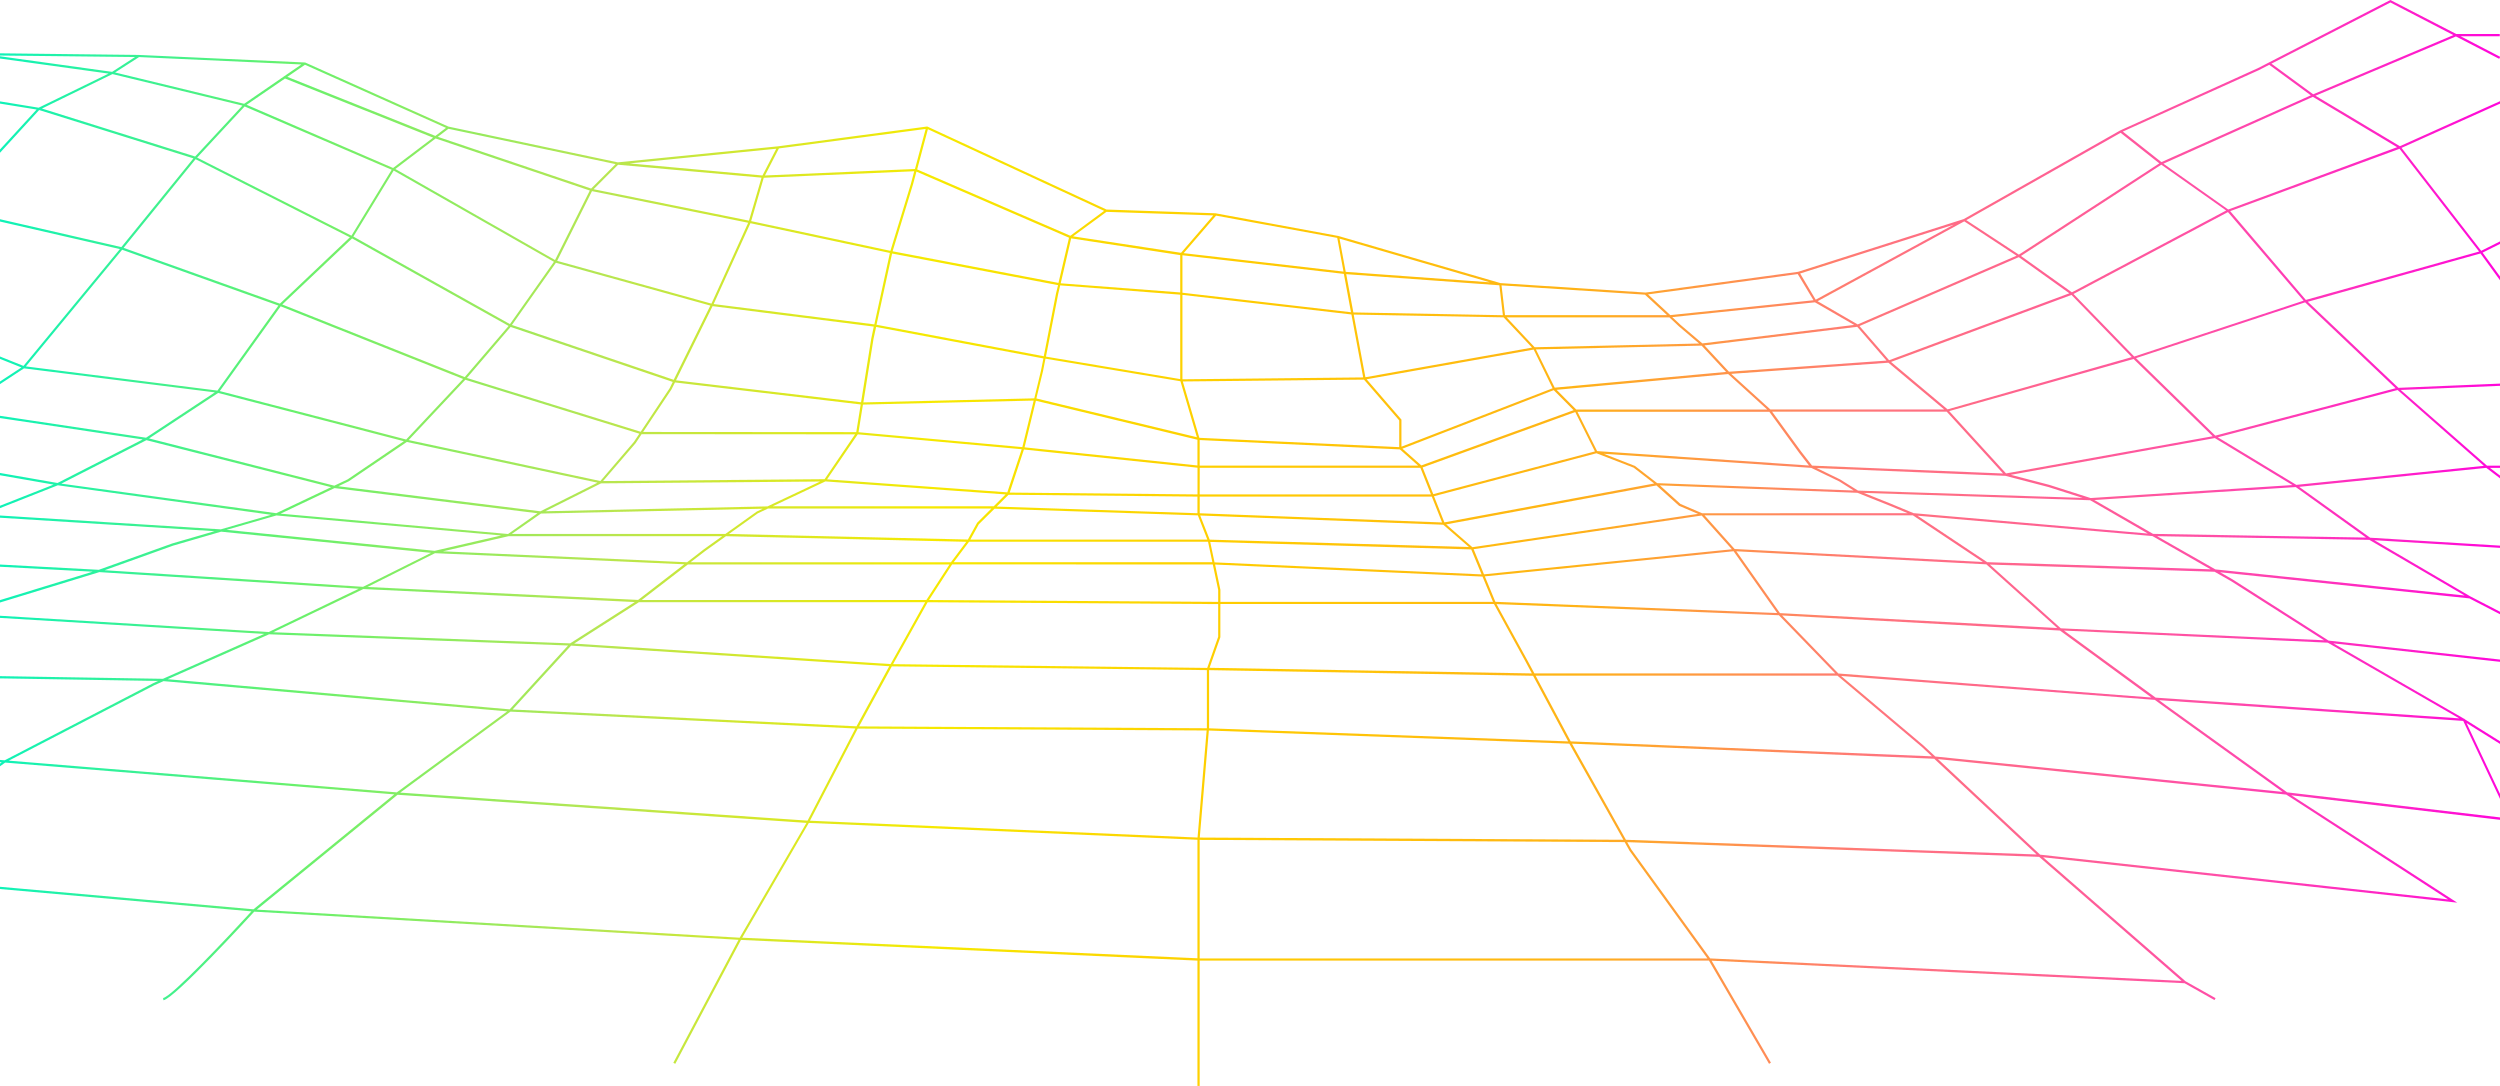 <svg width="1600" height="695" viewBox="0 0 1600 695" fill="none" xmlns="http://www.w3.org/2000/svg">
<path d="M1577.36 460.076H1577.12L1493.31 411.755L1615.44 425.274L1615.6 423.849L1490.28 409.988L1428.81 370.784L1420.88 366.254L1580.38 382.964L1615.26 400.999L1615.91 399.746L1580.95 381.654L1519.56 345.726L1615.54 351.581L1615.63 350.157L1516.88 344.131L1471.46 311.58L1591.22 299.428L1615.13 317.663L1616 316.537L1593.53 299.442H1615.56V298.018H1591.66L1536.46 249.583L1607.1 246.634V245.209L1535 248.215L1476.98 193.142L1587.53 162.215L1606.56 188.384L1607.71 187.543L1588.88 161.673L1607.4 152.385L1606.76 151.117L1587.97 160.519L1536.97 94.648L1607.36 63.023L1606.77 61.726L1535.91 93.565L1481.9 61.27L1571.79 23.32L1599.49 37.651L1600.15 36.383L1574.76 23.192H1599.84V21.767H1572.01L1529.85 0L1445.08 43.606L1356.91 83.493L1256.8 140.205L1150.79 173.953L1053.17 187.23L960.313 181.19L856.522 151.018L777.91 136.501L708.127 134.094L593.427 80.958L497.896 93.651L395.358 103.907L286.924 81.001L195.295 39.987H195.167L88.813 35.158L-14.979 33.947L-15.092 35.372L69.501 47.11L24.727 68.934L-19.707 61.655L-19.934 63.08L23.43 70.103L-15.52 112.597L-14.466 113.552L25.054 70.43L123.804 101.357L77.662 158.155L-26.898 134.108L-27.226 135.533L76.736 159.408L15.028 234.183L-26.728 217.445L-27.255 218.77L13.718 235.166L-29.006 263.202L91.333 281.251L36.803 309.115L-26.941 297.989L-27.183 299.414L34.297 310.155L-27.326 334.458L-26.799 335.783L-13.412 330.498L137.29 339.957L110.232 347.82L63.235 364.673L-27.141 359.844L-27.212 361.268L59.29 365.884L-31 393.577L169.134 405.7L104.293 434.434L-27.112 432.283V433.707L101.203 435.816L98.084 437.24L2.98 486.601L-27.012 484.194L-27.126 485.618L1.157 487.883C-3.728 491.445 -19.251 502.3 -27.069 502.3V503.724C-17.585 503.724 1.413 489.479 3.307 488.054L252.318 508.411L162.213 581.961L-0.452 567.502L-0.58 568.926L160.917 583.286C146.191 599.384 109.99 637.818 104.378 638.744L104.606 640.169C111.884 638.958 159.307 587.189 162.711 583.457L472.646 601.478L430.933 680.185L432.186 680.84L474.213 601.563L766.36 614.797V695H767.784V614.797H1093.73L1132.18 680.84L1133.4 680.128L1095.44 614.854L1398.14 629.271L1417.28 640.055L1417.97 638.815L1398.72 627.989L1307.57 548.641L1572.61 577.702L1466.41 508.967L1608.27 525.663L1578.57 462.711L1615.15 485.575L1615.9 484.365L1577.45 460.332L1577.36 460.076ZM1044.08 543.712L1041.42 538.982L1305.07 548.384L1396.21 627.761L1094.52 613.387L1044.08 543.712ZM473.401 600.138L164.363 582.161L254.44 508.653L516.125 526.66L473.401 600.138ZM88.998 36.526L192.86 41.255L156.246 66.427L73.646 46.384L88.998 36.526ZM1381.97 104.563L1292.08 162.97L1258.43 140.903L1357.18 84.989L1381.97 104.563ZM1480.24 61.968L1534.15 94.206L1426.05 134.094L1384.59 104.762L1480.24 61.968ZM214.108 312.377L344.004 328.489L325.148 341.766L179.573 328.746L214.108 312.377ZM182.393 50.258L277.212 88.095L251.577 107.512L157.841 67.068L182.393 50.258ZM755.337 163.269V187.159L678.847 181.318L685.555 152.556L755.337 163.269ZM961.837 201.732L866.149 199.951L861.578 175.463L959.587 182.586L961.837 201.732ZM1290.6 163.653L1188.9 207.63L1163.27 192.771L1257.13 141.672L1290.6 163.653ZM1324.39 187.714L1209.04 230.551L1190.06 208.669L1292.02 164.579L1324.39 187.714ZM1425.89 135.732L1474.31 192.43L1365.91 228.186L1327.04 188.142L1425.89 135.732ZM571.552 425.06L593.698 385.429L779.633 386.625V407.524L772.612 427.468L571.552 425.06ZM297.805 243.058L409.186 277.561L405.669 282.832L384.221 307.862L261.546 281.65L297.805 243.058ZM251.976 109.15L354.514 167.557L326.373 207.444L226.156 151.402L251.976 109.15ZM478.841 142.57L455.328 194.324L356.579 166.944L378.881 122.327L478.841 142.57ZM962.307 203.114L980.507 222.459L873.854 241.434L866.363 201.333L962.307 203.114ZM1188.63 209.154L1207.37 230.779L1106.53 237.901L1090.86 221.063L1188.63 209.154ZM777.653 361.311L948.806 369.004L955.514 385.201H781.057V377.466L777.653 361.311ZM454.631 195.564L431.161 243.073L327.64 207.986L355.767 168.169L454.631 195.564ZM755.48 243.999L766.004 279.812L663.281 255.01L667.553 237.474L669.106 229.554L755.48 243.999ZM981.561 223.727L993.667 248.5L896.925 285.881V268.544L874.637 242.731L981.561 223.727ZM1106.03 239.397L1131 262.09H1008.76L996.216 249.483L1106.03 239.397ZM552.284 258.942L661.558 256.364L654.295 286.151L549.45 276.621L552.284 258.942ZM895.928 287.619L907.606 297.975H767.784V281.635L895.928 287.619ZM994.379 249.697L1007.11 262.518L909.642 297.875L897.537 287.163L994.379 249.697ZM774.207 345.37L768.14 329.928L923.699 335.826L940.105 350.071L774.207 345.37ZM655.32 287.69L766.403 299.328V316.423L646.206 315.255L655.32 287.69ZM767.827 299.4H909.044L915.795 316.395H767.784L767.827 299.4ZM768.24 317.819H916.35L922.93 334.373L767.813 328.489V317.805L768.24 317.819ZM924.411 334.316L917.76 317.577L1021.72 290.083L1045.55 299.314L1058.68 309.443L924.411 334.316ZM917.29 316.252L910.483 299.158L1008.15 263.7L1020.75 288.915L917.29 316.252ZM766.36 297.904L655.719 286.294L662.982 256.478L766.36 281.436V297.904ZM548.98 277.96L653.867 287.505L644.682 315.098L529.327 306.779L548.98 277.96ZM645.465 316.651L766.36 317.833V328.475L637.903 324.201L645.465 316.651ZM636.521 325.569L766.631 329.843L772.683 345.328H621.041L626.439 335.527L636.521 325.569ZM941.586 351.638L948.194 367.608L777.297 359.915L774.549 346.852L941.586 351.638ZM942.312 350.214L925.55 335.612L1060.13 310.682L1074.6 323.717L1086.72 328.888L942.312 350.214ZM1060.6 309.215L1046.36 298.189L1026.42 290.425L1159.21 299.442L1177.12 308.104L1186.37 313.93L1060.6 309.215ZM1022.15 288.701L1009.57 263.544H1132.38L1151.48 289.827L1157.76 297.932L1022.15 288.701ZM872.942 242.959L895.501 269.071V286.166L767.585 280.197L757.003 244.141L872.942 242.959ZM666.215 237.26L661.942 254.939L552.554 257.532L559.02 217.06L560.715 209.254L667.781 229.411L666.215 237.26ZM557.581 216.789L551.073 257.446L432.642 243.415L456.055 195.934L559.205 209.011L557.581 216.789ZM431.987 244.754L550.845 258.857L547.997 276.55L411.593 276.45L429.751 249.212L431.987 244.754ZM410.625 277.875L547.228 277.974L527.732 306.679L385.973 307.862L406.808 283.644L410.625 277.875ZM528.244 308.104L643.599 316.437L635.98 324.03H494.507L528.244 308.104ZM491.53 325.455H634.513L625.37 334.558L619.432 345.299L466.522 341.738L484.965 328.56L491.53 325.455ZM620.187 346.724H773.139L775.902 359.787H610.388L620.187 346.724ZM943.11 351.482L1089.07 329.928L1108.41 351.539L949.76 367.565L943.11 351.482ZM1089.34 328.475L1075.5 322.52L1062.31 310.639L1188.76 315.398L1209.77 323.788L1220.99 328.461L1089.34 328.475ZM1189.13 313.987L1177.74 306.864L1162.71 299.556L1283.52 304.542L1311.16 311.751L1332.82 318.646L1189.13 313.987ZM1159.71 297.989L1152.67 288.915L1134.16 263.487H1245.9L1281.95 303.032L1159.71 297.989ZM1133.05 262.062L1107.95 239.269L1208.58 232.146L1244.29 262.062H1133.05ZM1089.01 221.206L1104.68 238.03L995.019 248.101L982.985 223.627L1089.01 221.206ZM872.43 241.548L756.761 242.745V188.726L864.91 201.262L872.43 241.548ZM755.337 242.617L669.419 228.243L677.252 188.085L678.519 182.643L755.337 188.583V242.617ZM675.856 187.785L668.009 228.001L560.971 207.843L570.94 162.257L677.152 182.5L675.856 187.785ZM559.575 207.615L456.738 194.595L480.265 142.855L569.53 161.901L559.575 207.615ZM326.786 209.239L430.563 244.426L428.555 248.5L410.041 276.336L298.83 241.89L326.786 209.239ZM384.663 309.357L524.883 308.175L491.231 324.087L349.045 327.193L384.663 309.357ZM346.211 328.674L488.141 325.583L484.324 327.392L464.229 341.738H327.512L346.211 328.674ZM464.6 343.176L618.406 346.752L608.594 359.844H441.97L451.255 352.721L464.6 343.176ZM776.201 361.268L779.633 377.537V385.201L594.581 384.004L609.363 361.211L776.201 361.268ZM781.029 407.823V386.569H956.141L976.449 423.607L980.393 430.986L774.107 427.396L781.029 407.823ZM977.702 422.938L957.764 386.625L1138.47 393.748L1174.52 430.958H982.017L977.702 422.938ZM957.038 385.158L950.302 368.875L1109.49 352.792L1137.39 392.338L957.038 385.158ZM1110.18 351.368L1090.91 329.828H1224.26L1269.02 359.659L1110.18 351.368ZM1224.66 328.418L1210.26 322.421L1192.87 315.469L1337.72 320.156L1374.62 341.467L1224.66 328.418ZM1337.98 318.745L1311.56 310.312L1286.94 303.887L1417.48 280.368L1467.18 310.44L1337.98 318.745ZM1283.86 302.99L1247.48 263.102L1365.49 229.753L1416.11 279.199L1283.86 302.99ZM1364.33 228.556L1246.45 261.991L1210.26 231.633L1325.75 188.754L1364.33 228.556ZM1161.57 193.484L1186.64 207.957L1089.5 219.781L1075.51 207.886L1070.23 202.957L1161.57 193.484ZM1074.61 208.954L1087.43 219.852L982.174 222.231L964.244 203.128H1068.43L1074.61 208.954ZM864.625 199.837L756.761 187.344V163.368L860.068 175.292L864.625 199.837ZM677.423 181.062L571.268 160.819L584.313 118.082L586.52 109.834L684.173 152.129L677.423 181.062ZM582.945 117.697L569.858 160.534L480.735 141.516L488.81 113.765L585.096 109.606L582.945 117.697ZM479.339 141.217L379.892 121.102L395.557 105.432L487.386 113.694L479.339 141.217ZM355.226 166.417L253.016 108.167L278.778 88.622L377.485 121.942L355.226 166.417ZM156.559 68.122L250.694 108.637L224.917 150.847L126.168 100.873L156.559 68.122ZM225.345 152.585L325.518 208.598L297.434 241.363L180.655 194.88L225.345 152.585ZM179.616 196.034L296.395 242.531L259.951 281.294L140.665 250.281L179.616 196.034ZM260.378 282.846L382.413 308.916L345.855 327.236L216.543 311.195L223.223 308.033L260.378 282.846ZM325.49 343.162H462.207L450.472 351.553L439.734 359.844L283.521 352.835L325.49 343.162ZM440.218 361.268H607.654L592.9 383.99H410.71L440.218 361.268ZM408.887 385.415H592.074L569.986 425.017L367.431 411.897L408.887 385.415ZM365.48 413.208L569.131 426.385L548.154 464.848L328.053 454.078L365.48 413.208ZM570.769 426.47L772.398 428.878V466.087L549.82 464.891L570.769 426.47ZM773.823 428.892L981.163 432.496L1003.62 474.492L773.823 466.116V428.892ZM1005.27 474.478L982.786 432.425H1175.96L1230.07 478.111L1236.42 484.051L1005.27 474.478ZM1176.54 431.029L1140.57 393.891L1318.38 403.549L1376.92 446.414L1176.54 431.029ZM1139.18 392.395L1111.26 352.821L1271.27 361.183L1316.65 401.925L1139.18 392.395ZM1271.79 359.787L1227.17 330.042L1377.54 343.077L1414.76 364.345L1271.79 359.787ZM1377.96 341.681L1340.33 319.999L1469.29 311.722L1514.29 344.045L1377.96 341.681ZM1419.4 279.869L1534.47 249.611L1589.67 298.132L1469.64 310.312L1419.4 279.869ZM1417.8 278.815L1367.03 229.212L1475.27 193.498L1533.19 248.472L1417.8 278.815ZM1427.32 135.119L1535.69 95.232L1586.62 160.989L1475.74 191.945L1427.32 135.119ZM1424.75 134.721L1326 187.087L1293.4 163.81L1383.24 105.403L1424.75 134.721ZM1162.06 191.803L1152.09 175.05L1250.35 143.781L1162.06 191.803ZM1160.63 192.159L1068.99 201.675L1054.75 188.427L1150.55 175.406L1160.63 192.159ZM1066.92 201.703H963.218L960.983 182.643L1052.8 188.597L1066.92 201.703ZM861.265 173.981L857.291 152.713L953.506 180.691L861.265 173.981ZM859.84 173.825L757.53 162.015L778.266 137.997L855.824 152.243L859.84 173.825ZM755.878 161.801L686.765 151.26L708.127 135.59L776.486 137.869L755.878 161.801ZM685.013 150.889L586.99 108.437L593.854 82.696L706.646 134.949L685.013 150.889ZM585.58 108.153L489.579 112.298L498.494 95.004L592.416 82.525L585.58 108.153ZM487.984 112.312L402.949 104.577L496.799 95.189L487.984 112.312ZM378.325 120.689L280.202 87.568L286.981 82.425L393.977 105.033L378.325 120.689ZM278.636 86.998L183.902 49.19L195.181 41.44L285.443 81.827L278.636 86.998ZM155.163 67.581L124.886 100.175L26.848 69.462L71.979 47.409L155.163 67.581ZM223.921 151.887L179.131 194.353L79.1 158.625L125.171 101.899L223.921 151.887ZM178.191 195.564L139.156 249.982L16.552 234.511L78.174 159.836L178.191 195.564ZM139.612 251.478L258.47 282.376L222.496 306.793L213.952 310.839L95.392 280.596L139.612 251.478ZM211.915 311.793L176.81 328.446L39.238 309.528L93.712 281.707L211.915 311.793ZM176.924 329.885L320.762 342.706L278.152 352.536L145.023 339.102L176.924 329.885ZM278.408 354.032L437.911 361.154L408.375 383.947L235.171 375.671L278.408 354.032ZM232.536 376.981L406.281 385.315L364.896 411.755L174.887 404.632L232.536 376.981ZM363.557 413.122L326.202 453.993L107.298 434.69L172.21 405.943L363.557 413.122ZM326.672 455.446L547.413 466.244L516.837 525.207L256.134 507.271L326.672 455.446ZM548.966 466.301L772.242 467.512L766.431 536.033L518.389 525.249L548.966 466.301ZM773.666 467.541L1004.38 475.945L1038.95 537.458L767.855 536.033L773.666 467.541ZM1040.59 537.458L1006.07 475.96L1237.91 485.604L1303.42 546.86L1040.59 537.458ZM1230.98 477.071L1178.29 432.61L1379.09 447.924L1385.8 452.839L1460.87 506.816L1238.58 484.165L1230.98 477.071ZM1320.95 403.578L1489.79 411.313L1573.89 459.748L1379.61 446.486L1320.95 403.578ZM1487.37 409.775L1318.91 402.125L1273.51 361.34L1417.35 365.927L1428.03 372.024L1487.37 409.775ZM1380.56 343.162L1516.38 345.513L1577.35 381.127L1417.85 364.417L1380.56 343.162ZM1570.16 22.465L1480.44 60.344L1453.72 40.742L1529.85 1.595L1570.16 22.465ZM1445.67 44.888L1452.32 41.469L1478.94 61.014L1383.31 103.751L1358.6 84.206L1445.67 44.888ZM86.42 36.497L71.751 45.985L-3.728 35.5L86.42 36.497ZM15.356 235.75L137.49 251.121L93.47 280.14L-25.118 262.347L15.356 235.75ZM-10.279 329.273L37.002 310.582L173.506 329.472L141.321 338.789L-10.279 329.273ZM110.773 349.217L141.506 340.27L275.859 353.832L232.337 375.571L66.981 364.944L110.773 349.217ZM63.591 366.155L229.617 376.796L171.939 404.504L-23.096 392.68L63.591 366.155ZM98.796 438.522L104.663 435.93L324.607 455.275L253.941 507.115L5.629 486.815L98.796 438.522ZM475.01 600.138L517.649 526.674L766.36 537.458V613.301L475.01 600.138ZM767.784 537.529L1039.79 538.954L1042.9 544.509L1092.74 613.401H767.784V537.529ZM1305.67 546.988L1240.28 485.818L1463.2 508.539L1566.75 575.622L1305.67 546.988ZM1463.75 507.101L1386.66 451.685L1381.79 448.109L1576.47 461.386L1605.92 523.839L1463.75 507.101Z" fill="url(#paint0_linear_553_9449)"/>
<defs>
<linearGradient id="paint0_linear_553_9449" x1="-31" y1="347.5" x2="1616" y2="347.5" gradientUnits="userSpaceOnUse">
<stop stop-color="#00F2C4"/>
<stop offset="0.13" stop-color="#66F16D"/>
<stop offset="0.25" stop-color="#B5E653"/>
<stop offset="0.38" stop-color="#F6E900"/>
<stop offset="0.5" stop-color="#FFCC00"/>
<stop offset="0.63" stop-color="#FFB316"/>
<stop offset="0.75" stop-color="#FF747D"/>
<stop offset="0.88" stop-color="#FF4EA7"/>
<stop offset="1" stop-color="#FF00DF"/>
</linearGradient>
</defs>
</svg>
